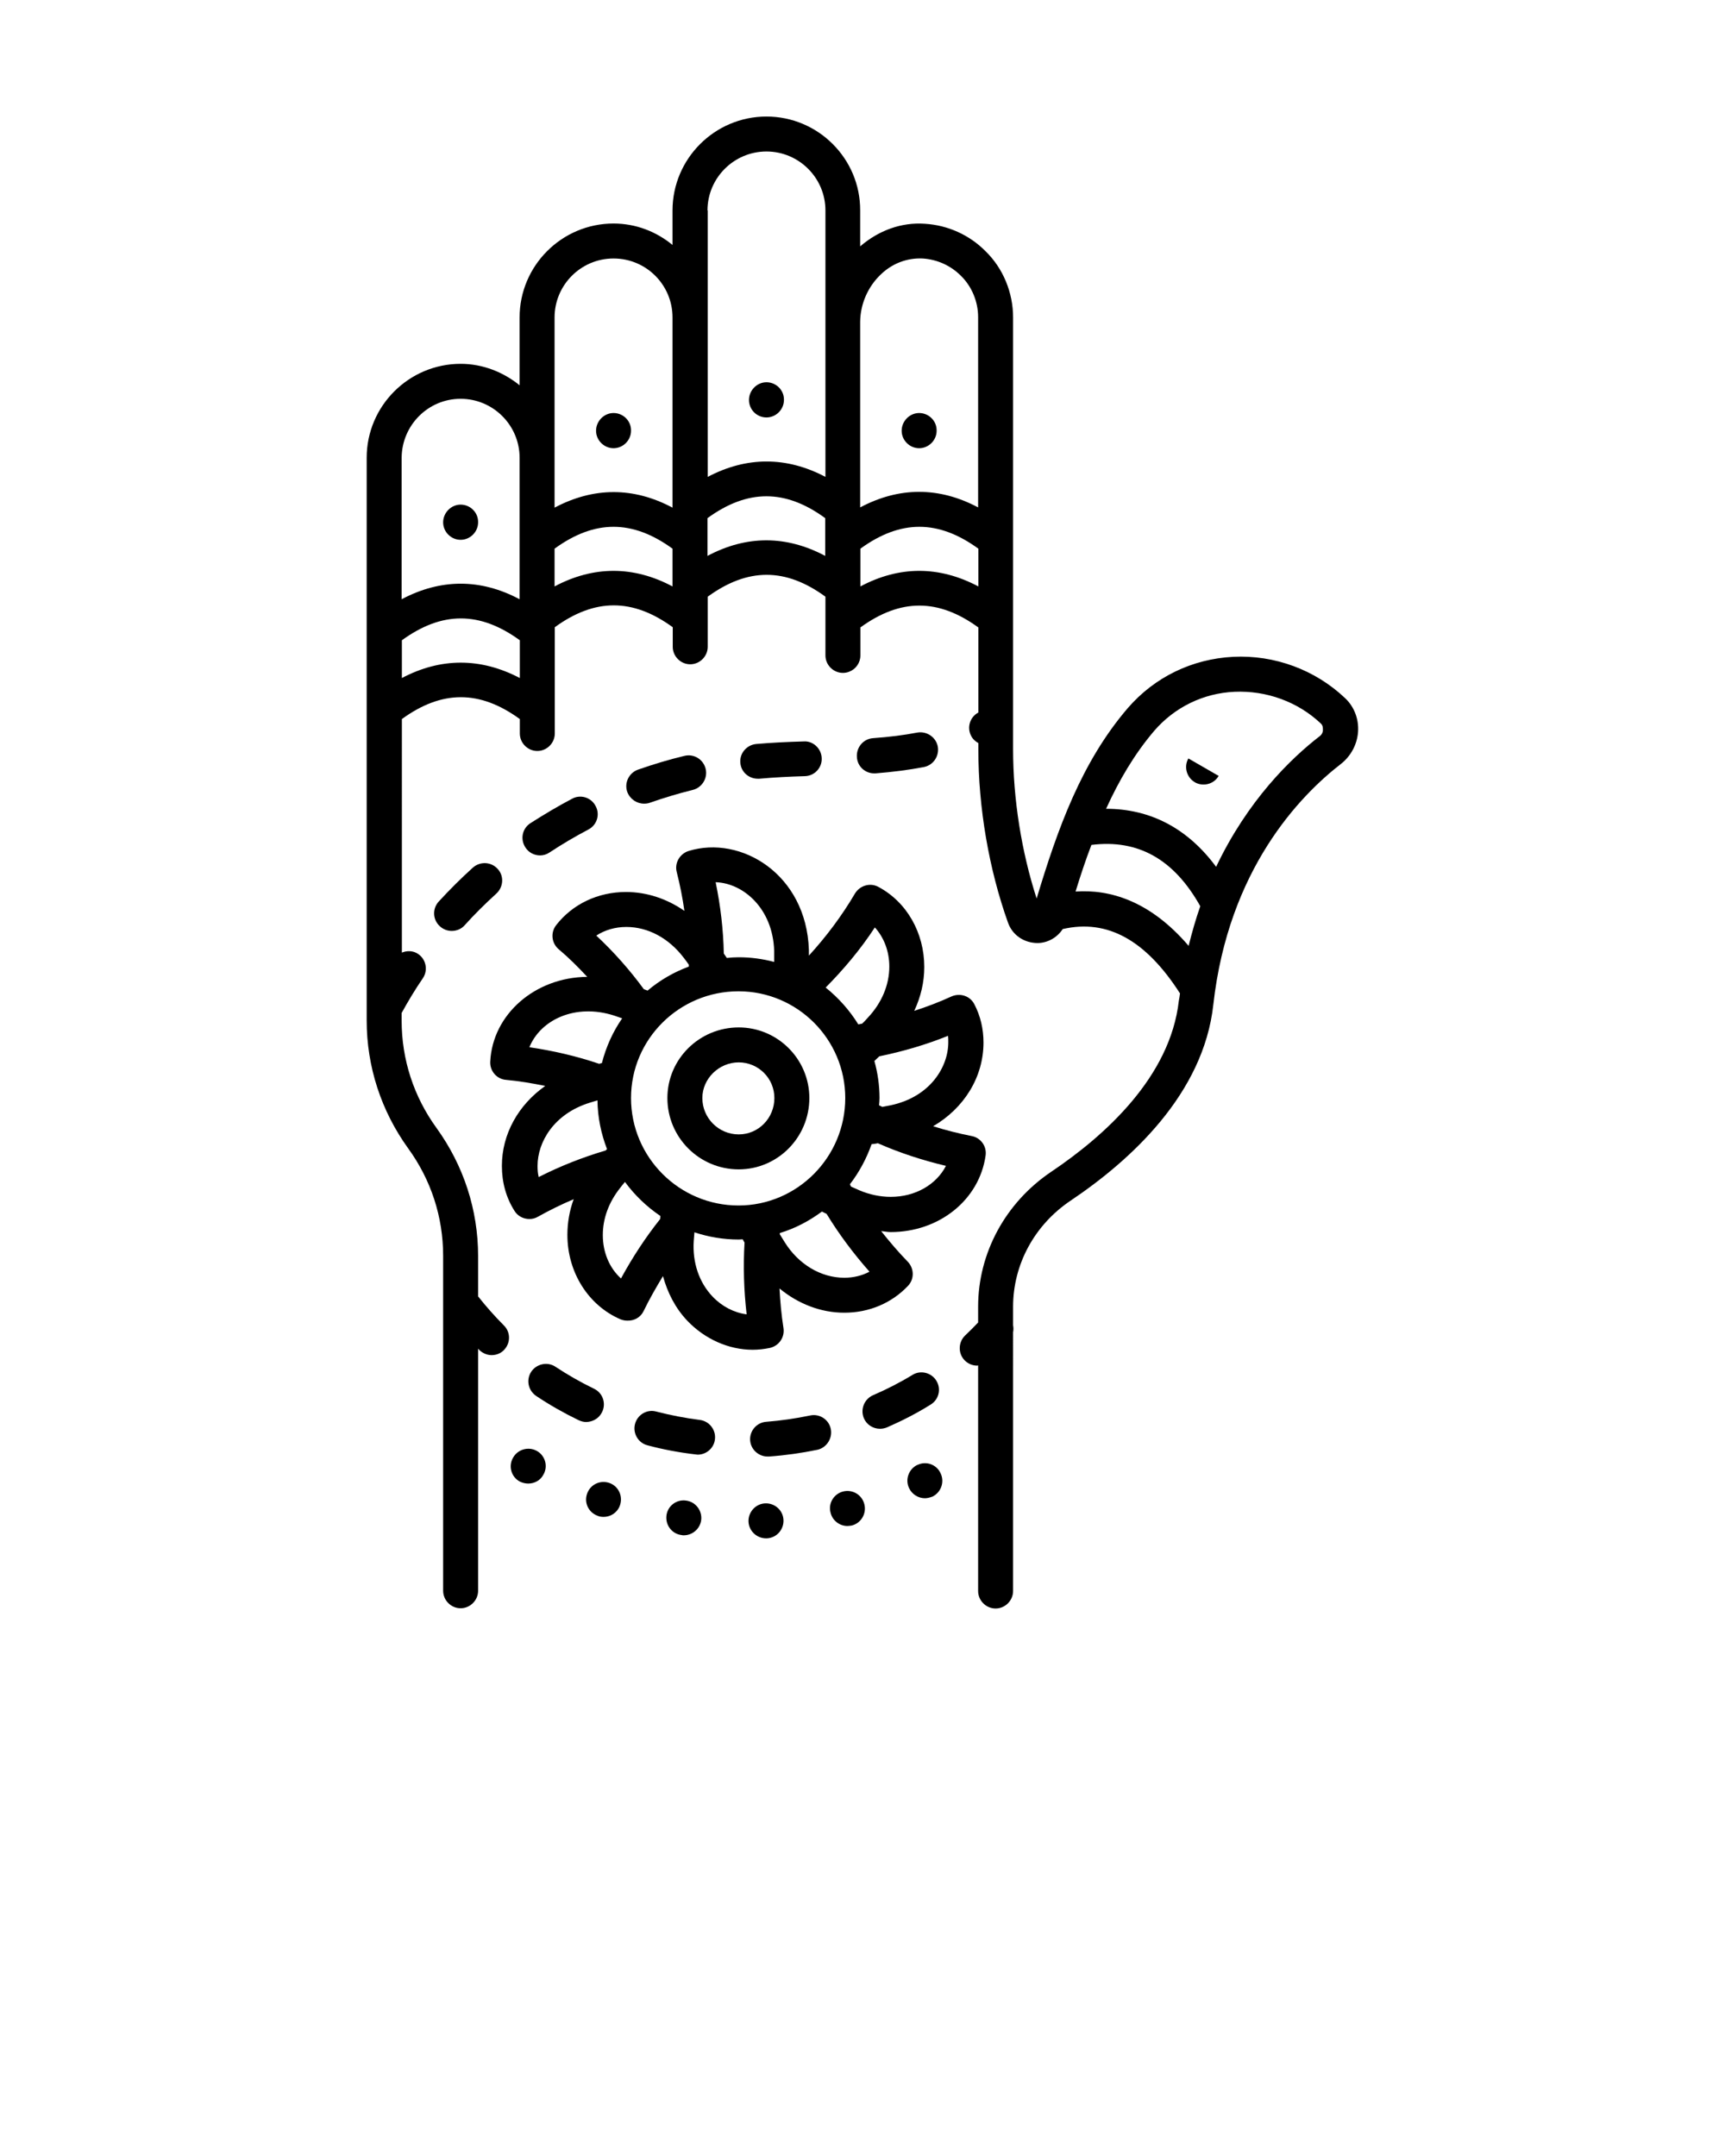 <svg xmlns="http://www.w3.org/2000/svg" xmlns:xlink="http://www.w3.org/1999/xlink" version="1.0" x="0px" y="0px" viewBox="0 0 74 92.5" style="enable-background:new 0 0 74 74;" xml:space="preserve"><g><path  d="M57.71,29.96c-1.28-1.22-3.03-1.87-4.81-1.78c-1.76,0.09-3.37,0.87-4.52,2.2c-1.99,2.32-3.01,5.18-3.91,8.17   c-0.65-2.01-1.01-4.27-1.01-6.4V13.62c0-1.07-0.43-2.11-1.18-2.84c-0.69-0.7-1.62-1.12-2.61-1.18c-1.01-0.07-1.98,0.29-2.77,0.97   V9.03C36.91,6.81,35.1,5,32.88,5s-4.03,1.81-4.03,4.03v1.48c-0.69-0.57-1.57-0.92-2.53-0.92c-2.22,0-4.03,1.81-4.03,4.03v2.91   c-0.69-0.56-1.57-0.92-2.53-0.92c-2.22,0-4.03,1.81-4.03,4.03v23.54c0,0,0,0.01,0,0.01v0.59c0,1.98,0.62,3.88,1.78,5.49   c0.98,1.35,1.5,2.94,1.5,4.61v7c0,0,0,0.01,0,0.01c0,0.01,0,0.01,0,0.01v7.35c0,0.41,0.34,0.75,0.75,0.75s0.75-0.34,0.75-0.75   V57.86c0.02,0.02,0.03,0.04,0.05,0.06c0.15,0.14,0.34,0.22,0.53,0.22c0.19,0,0.39-0.07,0.53-0.22c0.29-0.3,0.29-0.77-0.01-1.06   c-0.39-0.39-0.76-0.81-1.1-1.24v-1.73c0-1.98-0.62-3.88-1.78-5.49c-0.98-1.35-1.5-2.94-1.5-4.61v-0.33   c0.28-0.51,0.58-1.01,0.91-1.49c0.23-0.34,0.14-0.81-0.2-1.04c-0.22-0.15-0.48-0.15-0.7-0.06V30.85c1.72-1.25,3.34-1.25,5.06,0   v0.62c0,0.41,0.34,0.75,0.75,0.75s0.75-0.34,0.75-0.75v-4.56c1.72-1.25,3.34-1.25,5.06,0v0.84c0,0.41,0.34,0.75,0.75,0.75   s0.75-0.34,0.75-0.75v-2.15c1.72-1.25,3.34-1.25,5.05,0v2.52c0,0.41,0.34,0.75,0.75,0.75c0.1,0,0.2-0.02,0.29-0.06   c0.27-0.11,0.46-0.38,0.46-0.69v-1.2c1.72-1.25,3.34-1.25,5.06,0v3.65c-0.36,0.19-0.5,0.64-0.31,1c0.07,0.14,0.18,0.24,0.31,0.31   v0.28c0,2.49,0.45,5.12,1.27,7.42c0.19,0.54,0.69,0.88,1.28,0.88c0.45-0.01,0.84-0.25,1.07-0.6c1.91-0.44,3.56,0.47,5.03,2.76   c-0.01,0.11-0.03,0.21-0.05,0.32c-0.37,3.27-3.18,5.79-5.47,7.33c-1.96,1.32-3.14,3.48-3.14,5.8v0.67   c-0.18,0.19-0.36,0.37-0.55,0.55c-0.3,0.28-0.32,0.76-0.04,1.06c0.15,0.16,0.35,0.24,0.55,0.24c0.01,0,0.03-0.01,0.04-0.01v3.13   c0,0,0,0,0,0.01s0,0,0,0.01v6.53c0,0.41,0.34,0.75,0.75,0.75s0.75-0.34,0.75-0.75V57.16c0.02-0.1,0.02-0.2,0-0.3v-0.8   c0-1.81,0.92-3.51,2.47-4.55c2.56-1.72,5.7-4.57,6.12-8.41c0.65-5.8,3.71-8.96,5.48-10.33c0.43-0.34,0.7-0.85,0.73-1.4   C58.29,30.84,58.09,30.32,57.71,29.96z M37.79,11.77c0.5-0.48,1.14-0.71,1.79-0.68c0.62,0.04,1.2,0.3,1.64,0.74   c0.47,0.46,0.74,1.11,0.74,1.78v8.16c-1.67-0.89-3.39-0.89-5.06,0V13.8C36.91,13.04,37.23,12.3,37.79,11.77z M30.35,9.03   c0-1.39,1.13-2.53,2.53-2.53c1.39,0,2.53,1.13,2.53,2.53v4.77c0,0.01,0,0.02,0,0.02v6.64c-1.67-0.88-3.38-0.88-5.05,0v-6.85V9.03z    M23.79,13.62c0-1.39,1.13-2.53,2.53-2.53s2.53,1.13,2.53,2.53v8.16c-1.67-0.89-3.38-0.89-5.06,0v-2.14V13.62z M19.76,17.11   c1.39,0,2.53,1.13,2.53,2.53v6.07c-1.67-0.89-3.38-0.89-5.06,0v-6.07C17.24,18.24,18.37,17.11,19.76,17.11z M17.24,29.09v-1.62   c1.72-1.25,3.34-1.25,5.06,0v1.62C20.62,28.21,18.91,28.21,17.24,29.09z M23.79,25.16v-1.62c1.72-1.25,3.34-1.25,5.06,0v1.62   C27.18,24.27,25.46,24.27,23.79,25.16z M30.35,23.85v-1.62c1.72-1.25,3.34-1.25,5.05,0v1.62C33.73,22.96,32.02,22.96,30.35,23.85z    M36.91,25.16v-1.62c1.72-1.25,3.34-1.25,5.06,0v1.62C40.29,24.27,38.58,24.27,36.91,25.16z M46.14,38.25   c0.21-0.68,0.43-1.35,0.68-2c2-0.25,3.54,0.61,4.67,2.63c-0.19,0.54-0.35,1.1-0.5,1.7C49.33,38.64,47.6,38.15,46.14,38.25z    M56.62,31.58c-1.26,0.97-3.1,2.77-4.45,5.61c-1.22-1.65-2.82-2.49-4.72-2.49c0.55-1.21,1.21-2.34,2.06-3.34   c0.88-1.02,2.11-1.62,3.45-1.68c1.37-0.06,2.72,0.43,3.7,1.36c0.09,0.08,0.09,0.19,0.09,0.25C56.76,31.41,56.7,31.52,56.62,31.58z"/><path  d="M39.43,19.23c0.41,0,0.75-0.34,0.75-0.75v-0.02c0-0.41-0.34-0.74-0.75-0.74s-0.75,0.35-0.75,0.76S39.02,19.23,39.43,19.23z   "/><path  d="M51.24,33.55c0.12,0.08,0.26,0.11,0.39,0.11c0.25,0,0.49-0.12,0.63-0.34c0-0.01,0.01-0.02,0.02-0.03l-1.3-0.75   C50.78,32.89,50.9,33.34,51.24,33.55z"/><path  d="M32.88,17.91c0.41,0,0.75-0.34,0.75-0.75v-0.02c0-0.41-0.34-0.74-0.75-0.74s-0.75,0.35-0.75,0.76S32.46,17.91,32.88,17.91z   "/><path  d="M26.32,19.23c0.41,0,0.75-0.34,0.75-0.75v-0.02c0-0.41-0.34-0.74-0.75-0.74s-0.75,0.35-0.75,0.76S25.91,19.23,26.32,19.23z   "/><path  d="M19.76,23.16c0.41,0,0.75-0.34,0.75-0.75v-0.02c0-0.41-0.34-0.74-0.75-0.74s-0.75,0.35-0.75,0.76S19.35,23.16,19.76,23.16z   "/><path  d="M27.61,56.25c0.25-0.52,0.54-1.02,0.83-1.5c0.2,0.72,0.53,1.37,1.04,1.91c0.75,0.79,1.78,1.25,2.81,1.25   c0.25,0,0.5-0.03,0.74-0.08c0.39-0.09,0.64-0.46,0.58-0.85c-0.09-0.57-0.14-1.13-0.17-1.7c0.8,0.66,1.77,1.04,2.78,1.04   c1.06,0,2.03-0.41,2.73-1.15c0.28-0.29,0.27-0.75-0.01-1.04c-0.41-0.42-0.78-0.86-1.14-1.31c0.14,0.01,0.27,0.04,0.41,0.04   c2.08,0,3.8-1.38,4.07-3.28c0.06-0.4-0.21-0.77-0.6-0.84c-0.56-0.11-1.11-0.25-1.65-0.42c1.32-0.77,2.16-2.1,2.16-3.59   c0-0.59-0.13-1.14-0.39-1.64c-0.18-0.36-0.61-0.5-0.98-0.34c-0.52,0.24-1.05,0.44-1.6,0.62c0.28-0.6,0.43-1.23,0.43-1.88   c0-1.47-0.75-2.79-1.97-3.44c-0.35-0.19-0.79-0.06-1,0.28c-0.57,0.97-1.24,1.86-1.98,2.67c0-0.08,0-0.16,0-0.25   c-0.11-3.25-2.92-4.93-5.16-4.24c-0.38,0.12-0.61,0.52-0.51,0.9c0.14,0.55,0.25,1.11,0.33,1.67c-0.75-0.52-1.61-0.81-2.51-0.81   c-1.2,0-2.29,0.52-2.99,1.42c-0.25,0.32-0.2,0.77,0.1,1.03c0.44,0.37,0.84,0.77,1.23,1.19c-2.23,0.02-4.06,1.6-4.16,3.64   c-0.02,0.4,0.28,0.75,0.68,0.78c0.57,0.05,1.13,0.15,1.68,0.26c-1.15,0.81-1.86,2.06-1.86,3.43c0,0.71,0.18,1.36,0.54,1.93   c0.14,0.23,0.39,0.35,0.64,0.35c0.13,0,0.25-0.03,0.37-0.1c0.5-0.28,1.01-0.53,1.53-0.75c-0.18,0.49-0.27,1.01-0.27,1.53   c0,1.6,0.89,3.02,2.27,3.62c0.1,0.04,0.2,0.06,0.3,0.06C27.21,56.67,27.48,56.52,27.61,56.25z M27.07,47.11   c0-2.53,2.07-4.58,4.61-4.58c2.53,0,4.58,2.06,4.58,4.58c0,2.54-2.06,4.61-4.58,4.61C29.14,51.72,27.07,49.65,27.07,47.11z    M30.57,55.63c-0.58-0.61-0.87-1.46-0.81-2.39l0.03-0.37c0,0,0,0,0,0c0.6,0.2,1.24,0.31,1.9,0.31c0.06,0,0.11-0.01,0.17-0.01   c0.03,0.05,0.05,0.1,0.08,0.14c-0.06,1.02-0.03,2.05,0.09,3.08C31.49,56.32,30.97,56.05,30.57,55.63z M36.22,54.82   c-1.01,0-1.97-0.58-2.56-1.53l-0.21-0.34c0-0.02,0-0.03,0.01-0.05c0.66-0.2,1.26-0.52,1.8-0.92l0.2,0.1   c0.53,0.87,1.15,1.7,1.84,2.48C36.98,54.73,36.61,54.82,36.22,54.82z M38.21,51.35c-0.45,0-0.92-0.1-1.34-0.28l-0.36-0.16   c-0.02-0.03-0.03-0.06-0.05-0.1c0.4-0.52,0.71-1.1,0.93-1.72c0.09-0.01,0.18-0.02,0.27-0.04c0.93,0.41,1.91,0.73,2.92,0.97   C40.17,50.82,39.27,51.35,38.21,51.35z M40.68,44.72c0,1.05-0.77,2.34-2.47,2.7c-0.12,0.02-0.24,0.05-0.36,0.07   c-0.05-0.02-0.09-0.05-0.14-0.07c0.01-0.1,0.02-0.21,0.02-0.31c0-0.55-0.08-1.09-0.22-1.59c0.07-0.07,0.14-0.13,0.21-0.2   c1.02-0.21,2.01-0.5,2.95-0.88C40.68,44.53,40.68,44.63,40.68,44.72z M37.53,39.79c0.39,0.43,0.62,1.02,0.62,1.68   c0,0.78-0.32,1.55-0.91,2.18c-0.08,0.09-0.17,0.19-0.26,0.27c-0.05,0.01-0.11,0.02-0.16,0.03c-0.37-0.6-0.85-1.14-1.4-1.58   C36.19,41.59,36.91,40.74,37.53,39.79z M33.21,40.78c0,0.16,0,0.33,0,0.49c-0.49-0.13-1-0.2-1.52-0.2c-0.17,0-0.34,0.01-0.51,0.03   c-0.04-0.06-0.09-0.13-0.13-0.19c-0.02-1.02-0.14-2.04-0.35-3.06C31.9,37.89,33.15,38.99,33.21,40.78z M26.87,39.77   c0.93,0,1.82,0.48,2.46,1.32c0.08,0.1,0.15,0.2,0.22,0.3c0,0.03,0,0.05,0,0.08c-0.65,0.24-1.25,0.59-1.77,1.03   c-0.05-0.02-0.11-0.04-0.16-0.06c-0.6-0.82-1.28-1.59-2.04-2.3C25.95,39.9,26.39,39.77,26.87,39.77z M26.34,43.57   c0.12,0.04,0.23,0.08,0.35,0.12c0,0,0,0,0,0c-0.4,0.58-0.69,1.22-0.87,1.92c-0.04,0.01-0.08,0.02-0.12,0.03   c-0.97-0.33-1.97-0.56-2.99-0.71C23.19,43.75,24.68,43.04,26.34,43.57z M23.06,50.02c0-1.01,0.69-2.23,2.24-2.71   c0.11-0.03,0.22-0.07,0.33-0.1c0.01,0.74,0.16,1.44,0.41,2.09c-0.02,0.02-0.04,0.04-0.06,0.06c-0.98,0.29-1.95,0.67-2.87,1.14   C23.07,50.35,23.06,50.19,23.06,50.02z M26.64,54.85c-0.49-0.44-0.78-1.11-0.78-1.86c0-0.71,0.25-1.4,0.74-2.02   c0.07-0.09,0.14-0.18,0.21-0.26c0.42,0.57,0.93,1.06,1.52,1.46l-0.01,0.13C27.7,53.08,27.14,53.93,26.64,54.85z"/><path  d="M31.69,50.17c1.67,0,3.03-1.37,3.03-3.06c0-1.67-1.36-3.03-3.03-3.03c-1.69,0-3.06,1.36-3.06,3.03   C28.63,48.8,30,50.17,31.69,50.17z M31.69,45.58c0.84,0,1.53,0.68,1.53,1.53c0,0.86-0.68,1.56-1.53,1.56   c-0.86,0-1.56-0.7-1.56-1.56C30.13,46.28,30.84,45.58,31.69,45.58z"/><path  d="M39.36,62.85c-0.01,0-0.01,0-0.01,0c-0.37,0.18-0.53,0.63-0.35,1c0.13,0.27,0.4,0.43,0.68,0.43c0.1,0,0.21-0.03,0.32-0.07   c0.37-0.18,0.53-0.63,0.35-1C40.18,62.83,39.73,62.67,39.36,62.85z"/><path  d="M32.82,64.5c-0.41,0.02-0.73,0.38-0.71,0.79c0.02,0.4,0.36,0.71,0.75,0.71c0.02,0,0.03,0,0.04,0   c0.42-0.02,0.73-0.38,0.71-0.79C33.59,64.79,33.23,64.48,32.82,64.5z"/><path  d="M36.17,63.99c-0.4,0.1-0.65,0.51-0.54,0.91c0.08,0.34,0.39,0.57,0.72,0.57c0.06,0,0.12-0.01,0.19-0.02   c0.4-0.1,0.64-0.51,0.54-0.91C36.98,64.13,36.57,63.89,36.17,63.99z"/><path  d="M29.43,64.38c-0.41-0.06-0.79,0.23-0.84,0.64c-0.05,0.41,0.23,0.79,0.65,0.84c0.03,0.01,0.06,0.01,0.09,0.01   c0.38,0,0.7-0.28,0.75-0.65C30.13,64.81,29.84,64.43,29.43,64.38z"/><path  d="M23.03,62.25c-0.36-0.2-0.82-0.07-1.02,0.29c-0.21,0.36-0.08,0.82,0.28,1.02c0.12,0.06,0.25,0.09,0.37,0.09   c0.26,0,0.52-0.13,0.65-0.38C23.52,62.91,23.39,62.45,23.03,62.25z"/><path  d="M26.13,63.62c-0.4-0.13-0.82,0.08-0.95,0.48c-0.13,0.39,0.08,0.81,0.48,0.94h-0.01c0.08,0.03,0.16,0.04,0.24,0.04   c0.32,0,0.61-0.2,0.71-0.51C26.73,64.17,26.52,63.75,26.13,63.62z"/><path  d="M25.83,60.58c0.18-0.37,0.03-0.82-0.35-1c-0.56-0.27-1.12-0.59-1.65-0.94c-0.34-0.23-0.81-0.13-1.04,0.21   c-0.23,0.35-0.13,0.81,0.21,1.04c0.58,0.39,1.2,0.74,1.82,1.04c0.11,0.05,0.22,0.08,0.33,0.08C25.44,61,25.7,60.85,25.83,60.58z"/><path  d="M35.64,61.31c-0.08-0.41-0.49-0.67-0.89-0.58c-0.62,0.13-1.25,0.22-1.88,0.27c-0.41,0.03-0.72,0.39-0.69,0.8   c0.03,0.39,0.36,0.69,0.75,0.69c0.02,0,0.04,0,0.06,0c0.7-0.05,1.4-0.15,2.08-0.29C35.46,62.11,35.72,61.71,35.64,61.31z"/><path  d="M30.02,60.92c-0.63-0.08-1.25-0.2-1.87-0.36c-0.4-0.11-0.81,0.14-0.91,0.54s0.14,0.81,0.54,0.91   c0.67,0.18,1.37,0.31,2.06,0.39c0.03,0,0.06,0.01,0.09,0.01c0.37,0,0.7-0.28,0.74-0.66C30.72,61.35,30.43,60.97,30.02,60.92z"/><path  d="M40.17,59.24c-0.21-0.35-0.68-0.47-1.03-0.25c-0.54,0.33-1.11,0.62-1.69,0.87c-0.38,0.17-0.55,0.61-0.39,0.99   c0.12,0.28,0.4,0.45,0.69,0.45c0.1,0,0.2-0.02,0.3-0.06c0.64-0.28,1.27-0.6,1.86-0.97C40.27,60.06,40.39,59.6,40.17,59.24z"/><path  d="M23.58,36.57c0.53-0.35,1.09-0.68,1.66-0.98c0.37-0.19,0.51-0.65,0.31-1.01c-0.19-0.37-0.65-0.51-1.01-0.31   c-0.61,0.32-1.21,0.68-1.79,1.05c-0.35,0.23-0.44,0.69-0.21,1.04c0.14,0.22,0.38,0.34,0.63,0.34   C23.31,36.7,23.45,36.66,23.58,36.57z"/><path  d="M32.57,33.41c0.65-0.06,1.3-0.09,1.96-0.11c0.41-0.01,0.74-0.36,0.72-0.77c-0.01-0.41-0.37-0.75-0.77-0.72   c-0.68,0.02-1.36,0.05-2.04,0.11c-0.41,0.04-0.72,0.4-0.68,0.81c0.03,0.39,0.36,0.68,0.75,0.68   C32.53,33.41,32.55,33.41,32.57,33.41z"/><path  d="M27.63,34.48c0.08,0,0.17-0.01,0.25-0.04c0.6-0.21,1.23-0.4,1.84-0.55c0.4-0.1,0.65-0.51,0.55-0.91   c-0.1-0.4-0.5-0.65-0.91-0.55c-0.67,0.16-1.33,0.36-1.99,0.59c-0.39,0.14-0.6,0.57-0.46,0.96C27.03,34.29,27.32,34.48,27.63,34.48z   "/><path  d="M21.35,37.28c-0.28-0.31-0.75-0.33-1.06-0.06c-0.51,0.46-1,0.95-1.47,1.46c-0.28,0.31-0.26,0.78,0.05,1.06   c0.14,0.13,0.32,0.2,0.51,0.2c0.2,0,0.41-0.08,0.55-0.24c0.43-0.48,0.89-0.93,1.36-1.36C21.6,38.06,21.63,37.58,21.35,37.28z"/><path  d="M37.5,33.18c0.02,0,0.04,0,0.06,0c0.76-0.06,1.44-0.15,2.07-0.27c0.41-0.08,0.67-0.47,0.6-0.88   c-0.08-0.41-0.48-0.67-0.88-0.6c-0.57,0.11-1.2,0.19-1.9,0.24c-0.41,0.03-0.72,0.39-0.69,0.81C36.78,32.88,37.11,33.18,37.5,33.18z   "/></g></svg>